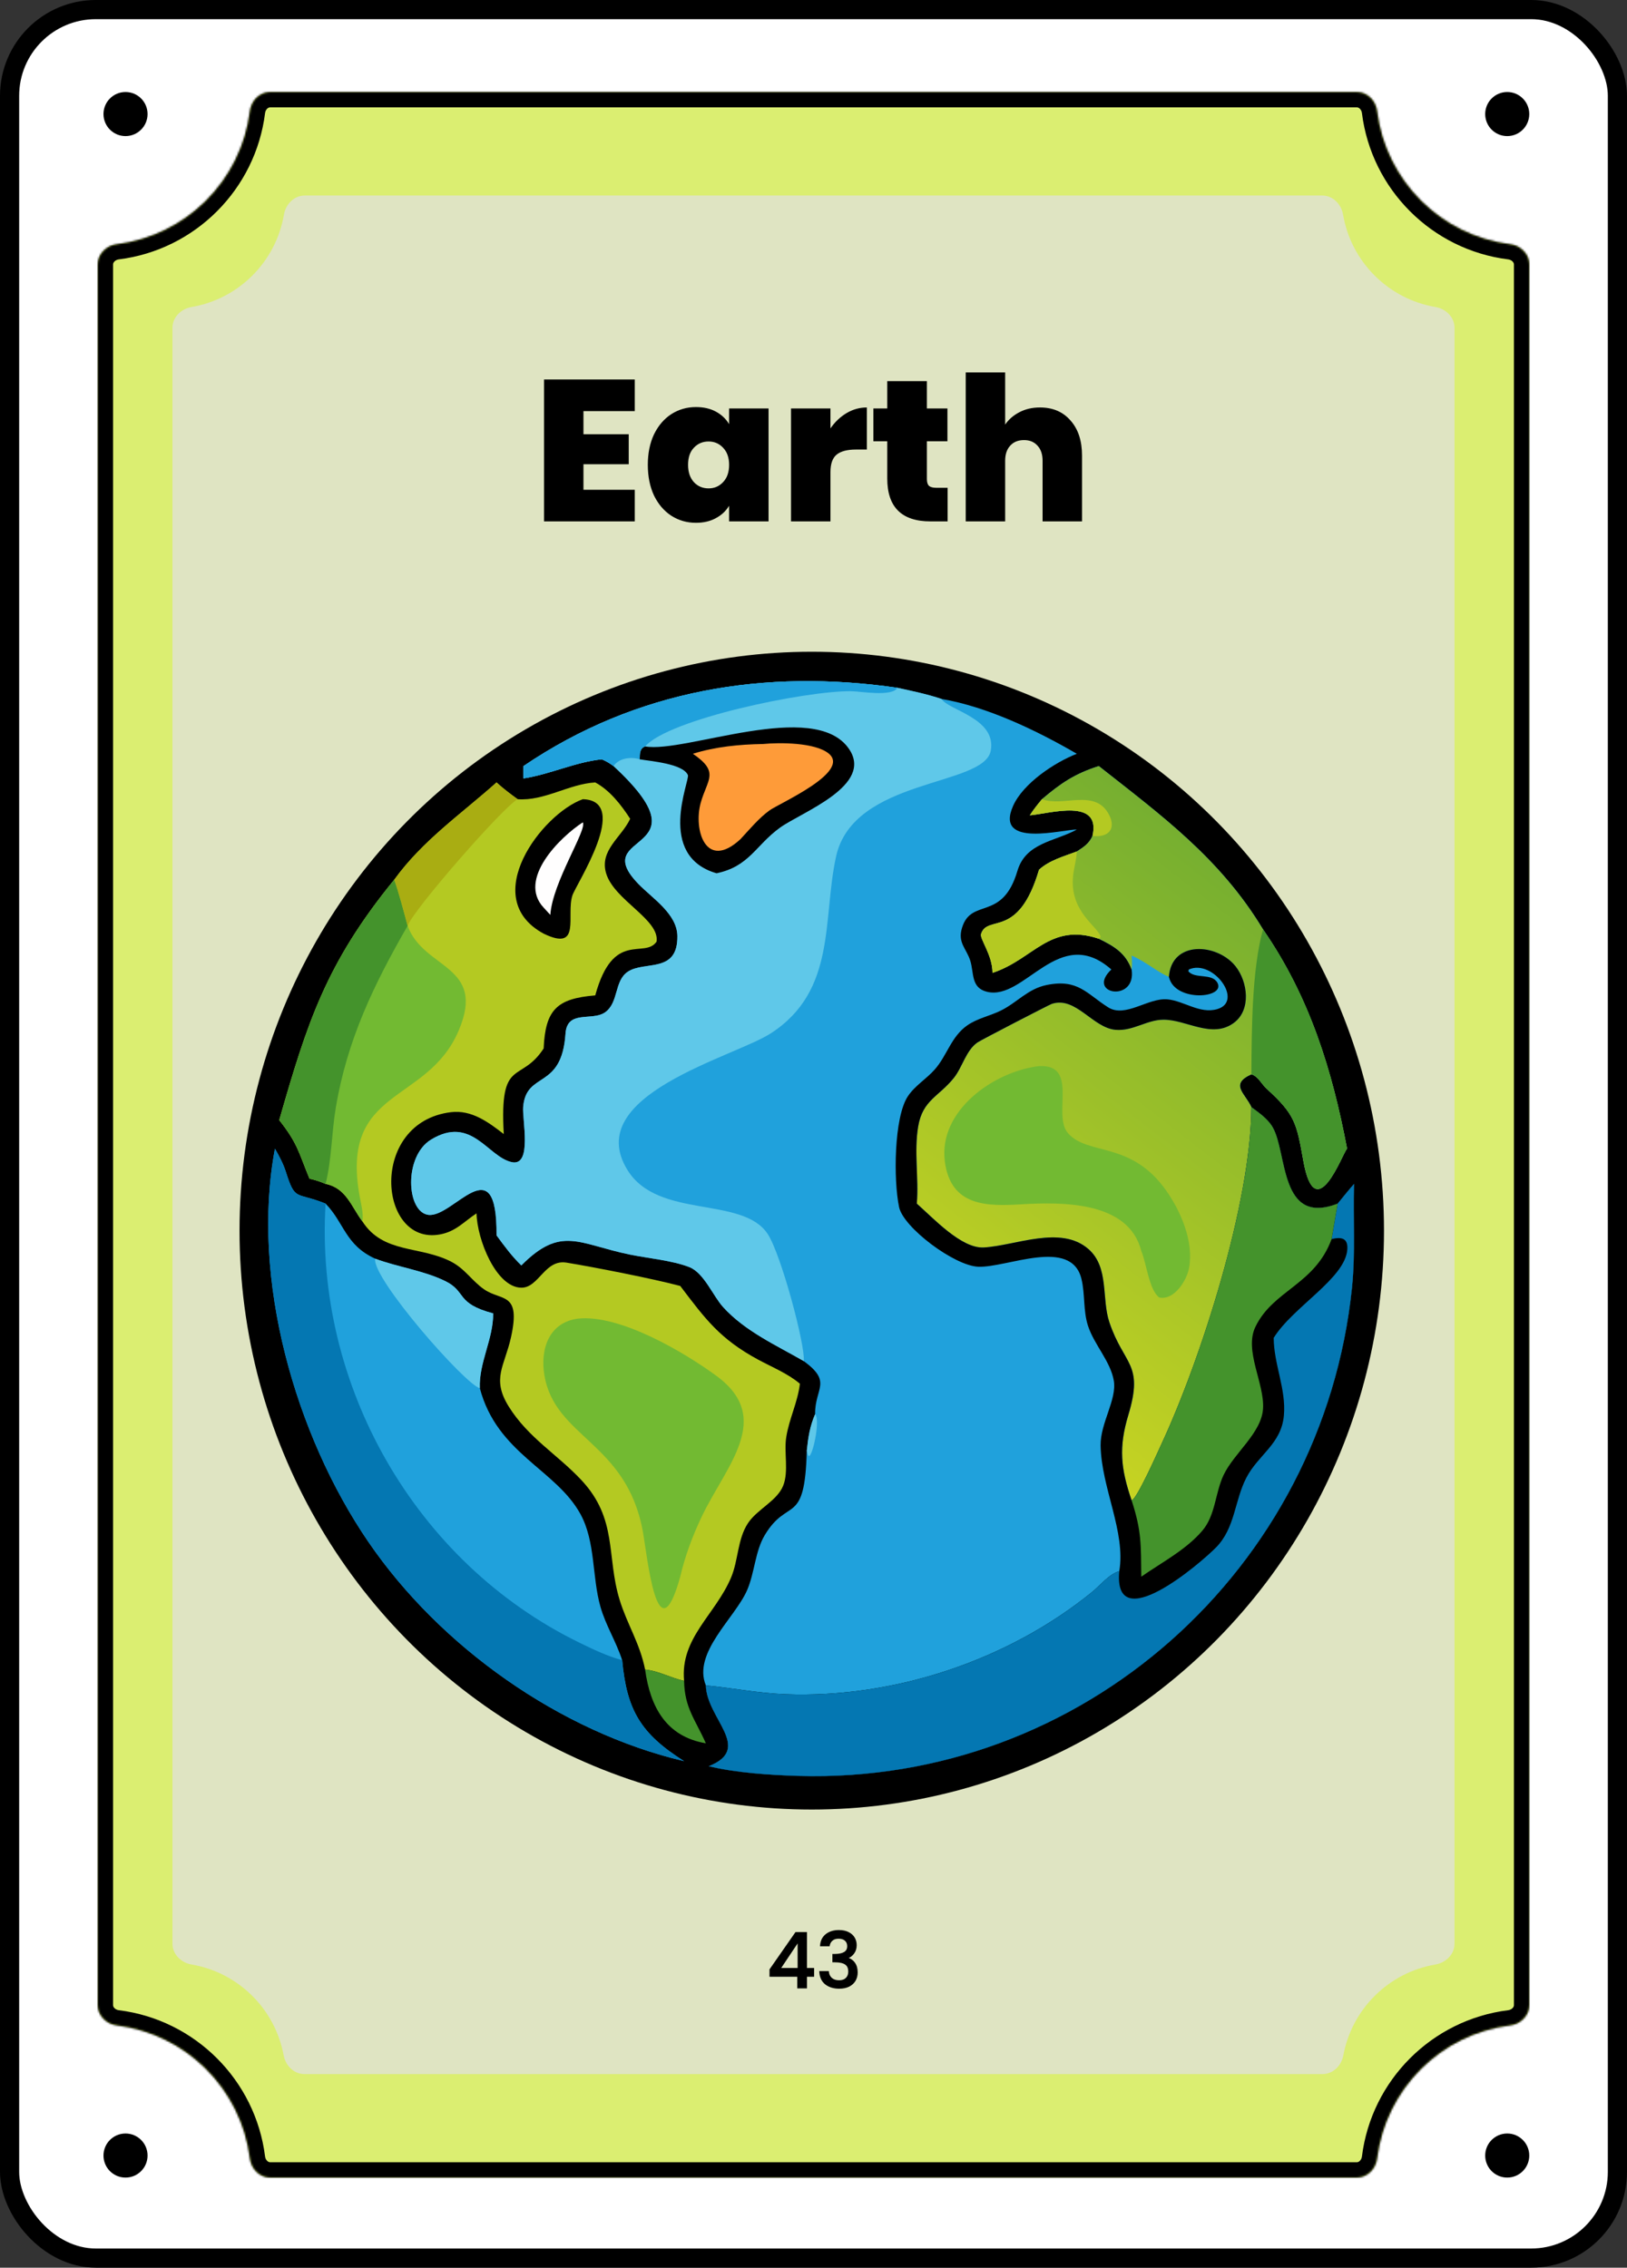 <svg width="849" height="1183" viewBox="0 0 849 1183" fill="none" xmlns="http://www.w3.org/2000/svg">
<rect x="0" y="0" width="849" height="1183" fill="#333333" stroke="none"/>
<rect x="5" y="5" width="839" height="1173" rx="45" fill="white"/>
<rect x="5" y="5" width="839" height="1173" rx="45" stroke="black" stroke-width="10"/>
<circle cx="786.5" cy="1124.5" r="11.5" fill="black"/>
<circle cx="786.5" cy="59.5" r="11.5" fill="black"/>
<path d="M77 1124.5C77 1130.85 71.851 1136 65.5 1136C59.149 1136 54 1130.85 54 1124.5C54 1118.15 59.149 1113 65.5 1113C71.851 1113 77 1118.15 77 1124.5Z" fill="black"/>
<path d="M77 59.5C77 65.851 71.851 71 65.5 71C59.149 71 54 65.851 54 59.5C54 53.149 59.149 48 65.5 48C71.851 48 77 53.149 77 59.5Z" fill="black"/>
<mask id="path-6-inside-1_1_645" fill="white">
<path d="M708 48C713.523 48 717.934 52.5 718.616 57.98C723.122 94.183 751.817 122.878 788.02 127.384C793.5 128.066 798 132.477 798 138V1046C798 1051.52 793.5 1055.93 788.02 1056.62C751.817 1061.12 723.122 1089.82 718.616 1126.02C717.934 1131.5 713.523 1136 708 1136H141C135.477 1136 131.066 1131.5 130.384 1126.02C125.878 1089.82 97.183 1061.12 60.98 1056.62C55.5 1055.93 51 1051.52 51 1046V138C51 132.477 55.5 128.066 60.98 127.384C97.183 122.878 125.878 94.183 130.384 57.98C131.066 52.5 135.477 48 141 48H708Z"/>
</mask>
<path d="M708 48C713.523 48 717.934 52.5 718.616 57.98C723.122 94.183 751.817 122.878 788.02 127.384C793.5 128.066 798 132.477 798 138V1046C798 1051.52 793.5 1055.93 788.02 1056.62C751.817 1061.12 723.122 1089.82 718.616 1126.02C717.934 1131.5 713.523 1136 708 1136H141C135.477 1136 131.066 1131.5 130.384 1126.02C125.878 1089.82 97.183 1061.12 60.98 1056.62C55.5 1055.93 51 1051.52 51 1046V138C51 132.477 55.5 128.066 60.98 127.384C97.183 122.878 125.878 94.183 130.384 57.98C131.066 52.5 135.477 48 141 48H708Z" fill="#DBEE71"/>
<path d="M130.384 1126.02L138.322 1125.03L130.384 1126.02ZM718.616 1126.02L710.678 1125.03L718.616 1126.02ZM788.02 1056.62L789.008 1064.56L788.02 1056.62ZM718.616 57.98L726.555 56.992L718.616 57.98ZM718.616 57.98L710.678 58.968C715.635 98.806 747.194 130.365 787.032 135.322L788.02 127.384L789.008 119.445C756.44 115.392 730.608 89.56 726.555 56.992L718.616 57.98ZM798 138H790V1046H798H806V138H798ZM788.02 1056.62L787.032 1048.68C747.194 1053.64 715.635 1085.19 710.678 1125.03L718.616 1126.02L726.555 1127.01C730.608 1094.44 756.44 1068.61 789.008 1064.56L788.02 1056.62ZM708 1136V1128H141V1136V1144H708V1136ZM130.384 1126.02L138.322 1125.03C133.365 1085.19 101.806 1053.64 61.968 1048.68L60.98 1056.62L59.992 1064.56C92.56 1068.61 118.392 1094.44 122.445 1127.01L130.384 1126.02ZM51 1046H59V138H51H43V1046H51ZM60.98 127.384L61.968 135.322C101.806 130.365 133.365 98.806 138.322 58.968L130.384 57.98L122.445 56.992C118.392 89.56 92.56 115.392 59.992 119.445L60.98 127.384ZM141 48V56H708V48V40H141V48ZM130.384 57.98L138.322 58.968C138.438 58.039 138.872 57.231 139.427 56.696C139.954 56.189 140.494 56 141 56V48V40C130.84 40 123.547 48.133 122.445 56.992L130.384 57.98ZM51 138H59C59 137.494 59.189 136.954 59.696 136.427C60.231 135.872 61.039 135.438 61.968 135.322L60.98 127.384L59.992 119.445C51.133 120.547 43 127.84 43 138H51ZM60.98 1056.62L61.968 1048.68C61.039 1048.56 60.231 1048.13 59.696 1047.57C59.189 1047.05 59 1046.51 59 1046H51H43C43 1056.16 51.133 1063.45 59.992 1064.56L60.98 1056.62ZM141 1136V1128C140.494 1128 139.954 1127.81 139.427 1127.3C138.872 1126.77 138.438 1125.96 138.322 1125.03L130.384 1126.02L122.445 1127.01C123.547 1135.87 130.84 1144 141 1144V1136ZM718.616 1126.02L710.678 1125.03C710.562 1125.96 710.128 1126.77 709.573 1127.3C709.046 1127.81 708.506 1128 708 1128V1136V1144C718.16 1144 725.453 1135.87 726.555 1127.01L718.616 1126.02ZM798 1046H790C790 1046.51 789.811 1047.05 789.304 1047.57C788.769 1048.13 787.961 1048.56 787.032 1048.68L788.02 1056.62L789.008 1064.56C797.867 1063.45 806 1056.16 806 1046H798ZM788.02 127.384L787.032 135.322C787.961 135.438 788.769 135.872 789.304 136.427C789.811 136.954 790 137.494 790 138H798H806C806 127.84 797.867 120.547 789.008 119.445L788.02 127.384ZM718.616 57.98L726.555 56.992C725.453 48.133 718.16 40 708 40V48V56C708.506 56 709.046 56.189 709.573 56.696C710.128 57.231 710.562 58.039 710.678 58.968L718.616 57.98Z" fill="black" mask="url(#path-6-inside-1_1_645)"/>
<path d="M690 102C695.523 102 699.911 106.512 700.837 111.957C705.019 136.563 724.437 155.981 749.043 160.163C754.488 161.089 759 165.477 759 171V1014C759 1019.52 754.488 1023.91 749.043 1024.84C724.711 1028.97 705.454 1048 700.984 1072.22C699.993 1077.59 695.633 1082 690.175 1082H158.825C153.367 1082 149.007 1077.59 148.016 1072.22C143.546 1048 124.288 1028.97 99.957 1024.84C94.512 1023.91 90 1019.52 90 1014V171C90 165.477 94.512 161.089 99.957 160.163C124.563 155.981 143.981 136.563 148.163 111.957C149.089 106.512 153.477 102 159 102H690Z" fill="#DFE4C2"/>
<path d="M304.46 214.46V226.535H328.085V242.18H304.46V255.515H331.235V272H283.88V197.975H331.235V214.46H304.46ZM338.044 242.495C338.044 236.405 339.129 231.085 341.299 226.535C343.539 221.985 346.549 218.485 350.329 216.035C354.179 213.585 358.449 212.36 363.139 212.36C367.199 212.36 370.699 213.165 373.639 214.775C376.579 216.385 378.854 218.555 380.464 221.285V213.095H401.044V272H380.464V263.81C378.854 266.54 376.544 268.71 373.534 270.32C370.594 271.93 367.129 272.735 363.139 272.735C358.449 272.735 354.179 271.51 350.329 269.06C346.549 266.61 343.539 263.11 341.299 258.56C339.129 253.94 338.044 248.585 338.044 242.495ZM380.464 242.495C380.464 238.715 379.414 235.74 377.314 233.57C375.284 231.4 372.764 230.315 369.754 230.315C366.674 230.315 364.119 231.4 362.089 233.57C360.059 235.67 359.044 238.645 359.044 242.495C359.044 246.275 360.059 249.285 362.089 251.525C364.119 253.695 366.674 254.78 369.754 254.78C372.764 254.78 375.284 253.695 377.314 251.525C379.414 249.355 380.464 246.345 380.464 242.495ZM433.352 223.49C435.662 220.13 438.462 217.47 441.752 215.51C445.042 213.55 448.577 212.57 452.357 212.57V234.515H446.582C442.102 234.515 438.777 235.39 436.607 237.14C434.437 238.89 433.352 241.935 433.352 246.275V272H412.772V213.095H433.352V223.49ZM494.489 254.465V272H485.564C470.514 272 462.989 264.545 462.989 249.635V230.21H455.744V213.095H462.989V198.815H483.674V213.095H494.384V230.21H483.674V249.95C483.674 251.56 484.024 252.715 484.724 253.415C485.494 254.115 486.754 254.465 488.504 254.465H494.489ZM542.674 212.57C549.394 212.57 554.714 214.845 558.634 219.395C562.624 223.875 564.619 229.965 564.619 237.665V272H544.039V240.395C544.039 237.035 543.164 234.41 541.414 232.52C539.664 230.56 537.319 229.58 534.379 229.58C531.299 229.58 528.884 230.56 527.134 232.52C525.384 234.41 524.509 237.035 524.509 240.395V272H503.929V194.3H524.509V221.495C526.329 218.835 528.779 216.7 531.859 215.09C535.009 213.41 538.614 212.57 542.674 212.57Z" fill="black"/>
<mask id="path-10-outside-2_1_645" maskUnits="userSpaceOnUse" x="401" y="1006" width="47" height="32" fill="black">
<rect fill="white" x="401" y="1006" width="47" height="32"/>
<path d="M401.84 1030.92V1027.48L415.28 1008.2H420.8V1026.96H424.52V1030.92H420.8V1037H416.32V1030.92H401.84ZM416.52 1012.84L407.08 1026.96H416.52V1012.84ZM428.218 1015.04C428.378 1012.56 429.325 1010.63 431.058 1009.24C432.818 1007.85 435.058 1007.16 437.778 1007.16C439.645 1007.16 441.258 1007.49 442.618 1008.16C443.978 1008.83 445.005 1009.73 445.698 1010.88C446.392 1012.03 446.738 1013.32 446.738 1014.76C446.738 1016.41 446.298 1017.83 445.418 1019C444.538 1020.17 443.485 1020.96 442.258 1021.36V1021.52C443.832 1022 445.058 1022.88 445.938 1024.16C446.818 1025.41 447.258 1027.03 447.258 1029C447.258 1030.57 446.898 1031.97 446.178 1033.2C445.458 1034.43 444.392 1035.4 442.978 1036.12C441.565 1036.81 439.872 1037.16 437.898 1037.16C435.018 1037.16 432.645 1036.43 430.778 1034.96C428.938 1033.47 427.952 1031.33 427.818 1028.56H432.218C432.325 1029.97 432.872 1031.13 433.858 1032.04C434.845 1032.92 436.178 1033.36 437.858 1033.36C439.485 1033.36 440.738 1032.92 441.618 1032.04C442.498 1031.13 442.938 1029.97 442.938 1028.56C442.938 1026.69 442.338 1025.37 441.138 1024.6C439.965 1023.8 438.152 1023.4 435.698 1023.4H434.658V1019.64H435.738C437.898 1019.61 439.538 1019.25 440.658 1018.56C441.805 1017.87 442.378 1016.77 442.378 1015.28C442.378 1014 441.965 1012.99 441.138 1012.24C440.312 1011.47 439.138 1011.08 437.618 1011.08C436.125 1011.08 434.965 1011.47 434.138 1012.24C433.312 1012.99 432.818 1013.92 432.658 1015.04H428.218Z"/>
</mask>
<path d="M401.84 1030.92V1027.48L415.28 1008.2H420.8V1026.96H424.52V1030.92H420.8V1037H416.32V1030.92H401.84ZM416.52 1012.84L407.08 1026.96H416.52V1012.84ZM428.218 1015.04C428.378 1012.56 429.325 1010.63 431.058 1009.24C432.818 1007.85 435.058 1007.16 437.778 1007.16C439.645 1007.16 441.258 1007.49 442.618 1008.16C443.978 1008.83 445.005 1009.73 445.698 1010.88C446.392 1012.03 446.738 1013.32 446.738 1014.76C446.738 1016.41 446.298 1017.83 445.418 1019C444.538 1020.17 443.485 1020.96 442.258 1021.36V1021.52C443.832 1022 445.058 1022.88 445.938 1024.16C446.818 1025.41 447.258 1027.03 447.258 1029C447.258 1030.57 446.898 1031.97 446.178 1033.2C445.458 1034.43 444.392 1035.4 442.978 1036.12C441.565 1036.81 439.872 1037.16 437.898 1037.16C435.018 1037.16 432.645 1036.43 430.778 1034.96C428.938 1033.47 427.952 1031.33 427.818 1028.56H432.218C432.325 1029.97 432.872 1031.13 433.858 1032.04C434.845 1032.92 436.178 1033.36 437.858 1033.36C439.485 1033.36 440.738 1032.92 441.618 1032.04C442.498 1031.13 442.938 1029.97 442.938 1028.56C442.938 1026.69 442.338 1025.37 441.138 1024.6C439.965 1023.8 438.152 1023.4 435.698 1023.4H434.658V1019.64H435.738C437.898 1019.61 439.538 1019.25 440.658 1018.56C441.805 1017.87 442.378 1016.77 442.378 1015.28C442.378 1014 441.965 1012.99 441.138 1012.24C440.312 1011.47 439.138 1011.08 437.618 1011.08C436.125 1011.08 434.965 1011.47 434.138 1012.24C433.312 1012.99 432.818 1013.92 432.658 1015.04H428.218Z" fill="black"/>
<path d="M401.84 1030.92H401.54V1031.22H401.84V1030.92ZM401.84 1027.48L401.594 1027.31L401.54 1027.39V1027.48H401.84ZM415.28 1008.2V1007.9H415.123L415.034 1008.03L415.28 1008.2ZM420.8 1008.2H421.1V1007.9H420.8V1008.2ZM420.8 1026.96H420.5V1027.26H420.8V1026.96ZM424.52 1026.96H424.82V1026.66H424.52V1026.96ZM424.52 1030.92V1031.22H424.82V1030.92H424.52ZM420.8 1030.92V1030.62H420.5V1030.92H420.8ZM420.8 1037V1037.3H421.1V1037H420.8ZM416.32 1037H416.02V1037.3H416.32V1037ZM416.32 1030.92H416.62V1030.62H416.32V1030.92ZM416.52 1012.84H416.82V1011.85L416.271 1012.67L416.52 1012.84ZM407.08 1026.96L406.831 1026.79L406.519 1027.26H407.08V1026.96ZM416.52 1026.96V1027.26H416.82V1026.96H416.52ZM401.84 1030.92H402.14V1027.48H401.84H401.54V1030.92H401.84ZM401.84 1027.48L402.086 1027.65L415.526 1008.37L415.28 1008.2L415.034 1008.03L401.594 1027.31L401.84 1027.48ZM415.28 1008.2V1008.5H420.8V1008.2V1007.9H415.28V1008.2ZM420.8 1008.2H420.5V1026.96H420.8H421.1V1008.2H420.8ZM420.8 1026.96V1027.26H424.52V1026.96V1026.66H420.8V1026.96ZM424.52 1026.96H424.22V1030.92H424.52H424.82V1026.96H424.52ZM424.52 1030.92V1030.62H420.8V1030.92V1031.22H424.52V1030.92ZM420.8 1030.92H420.5V1037H420.8H421.1V1030.92H420.8ZM420.8 1037V1036.7H416.32V1037V1037.3H420.8V1037ZM416.32 1037H416.62V1030.92H416.32H416.02V1037H416.32ZM416.32 1030.92V1030.62H401.84V1030.92V1031.22H416.32V1030.92ZM416.52 1012.84L416.271 1012.67L406.831 1026.79L407.08 1026.96L407.329 1027.13L416.769 1013.01L416.52 1012.84ZM407.08 1026.96V1027.26H416.52V1026.96V1026.66H407.08V1026.96ZM416.52 1026.96H416.82V1012.84H416.52H416.22V1026.96H416.52ZM428.218 1015.04L427.919 1015.02L427.898 1015.34H428.218V1015.04ZM431.058 1009.24L430.873 1009L430.871 1009.01L431.058 1009.24ZM442.618 1008.16L442.486 1008.43L442.618 1008.16ZM445.698 1010.88L445.955 1010.72L445.698 1010.88ZM445.418 1019L445.658 1019.18V1019.18L445.418 1019ZM442.258 1021.36L442.165 1021.07L441.958 1021.14V1021.36H442.258ZM442.258 1021.52H441.958V1021.74L442.171 1021.81L442.258 1021.52ZM445.938 1024.16L445.691 1024.33L445.693 1024.33L445.938 1024.16ZM446.178 1033.2L445.92 1033.05L446.178 1033.2ZM442.978 1036.12L443.111 1036.39L443.115 1036.39L442.978 1036.12ZM430.778 1034.96L430.589 1035.19L430.593 1035.2L430.778 1034.96ZM427.818 1028.56V1028.26H427.504L427.519 1028.57L427.818 1028.56ZM432.218 1028.56L432.518 1028.54L432.497 1028.26H432.218V1028.56ZM433.858 1032.04L433.655 1032.26L433.659 1032.26L433.858 1032.04ZM441.618 1032.04L441.831 1032.25L441.834 1032.25L441.618 1032.04ZM441.138 1024.6L440.969 1024.85L440.976 1024.85L441.138 1024.6ZM434.658 1023.4H434.358V1023.7H434.658V1023.4ZM434.658 1019.64V1019.34H434.358V1019.64H434.658ZM435.738 1019.64V1019.94L435.742 1019.94L435.738 1019.64ZM440.658 1018.56L440.503 1018.3L440.501 1018.3L440.658 1018.56ZM441.138 1012.24L440.933 1012.46L440.937 1012.46L441.138 1012.24ZM434.138 1012.24L434.34 1012.46L434.343 1012.46L434.138 1012.24ZM432.658 1015.04V1015.34H432.919L432.955 1015.08L432.658 1015.04ZM428.218 1015.04L428.518 1015.06C428.673 1012.65 429.587 1010.8 431.246 1009.47L431.058 1009.24L430.871 1009.01C429.064 1010.45 428.084 1012.47 427.919 1015.02L428.218 1015.04ZM431.058 1009.24L431.244 1009.48C432.941 1008.14 435.111 1007.46 437.778 1007.46V1007.16V1006.86C435.006 1006.86 432.696 1007.57 430.873 1009L431.058 1009.24ZM437.778 1007.16V1007.46C439.61 1007.46 441.176 1007.79 442.486 1008.43L442.618 1008.16L442.75 1007.89C441.341 1007.2 439.68 1006.86 437.778 1006.86V1007.16ZM442.618 1008.16L442.486 1008.43C443.802 1009.07 444.782 1009.94 445.442 1011.04L445.698 1010.88L445.955 1010.72C445.228 1009.52 444.155 1008.58 442.75 1007.89L442.618 1008.16ZM445.698 1010.88L445.442 1011.04C446.105 1012.13 446.438 1013.37 446.438 1014.76H446.738H447.038C447.038 1013.27 446.679 1011.92 445.955 1010.72L445.698 1010.88ZM446.738 1014.76H446.438C446.438 1016.36 446.015 1017.71 445.178 1018.82L445.418 1019L445.658 1019.18C446.582 1017.95 447.038 1016.47 447.038 1014.76H446.738ZM445.418 1019L445.178 1018.82C444.33 1019.95 443.326 1020.7 442.165 1021.07L442.258 1021.36L442.351 1021.65C443.645 1021.22 444.747 1020.4 445.658 1019.18L445.418 1019ZM442.258 1021.36H441.958V1021.52H442.258H442.558V1021.36H442.258ZM442.258 1021.52L442.171 1021.81C443.683 1022.27 444.852 1023.11 445.691 1024.33L445.938 1024.16L446.186 1023.99C445.265 1022.65 443.98 1021.73 442.346 1021.23L442.258 1021.52ZM445.938 1024.16L445.693 1024.33C446.528 1025.52 446.958 1027.07 446.958 1029H447.258H447.558C447.558 1026.98 447.108 1025.3 446.184 1023.99L445.938 1024.16ZM447.258 1029H446.958C446.958 1030.53 446.61 1031.87 445.92 1033.05L446.178 1033.2L446.437 1033.35C447.187 1032.07 447.558 1030.62 447.558 1029H447.258ZM446.178 1033.2L445.92 1033.05C445.232 1034.22 444.211 1035.16 442.842 1035.85L442.978 1036.12L443.115 1036.39C444.573 1035.64 445.685 1034.63 446.437 1033.35L446.178 1033.2ZM442.978 1036.12L442.846 1035.85C441.483 1036.52 439.837 1036.86 437.898 1036.86V1037.16V1037.46C439.906 1037.46 441.647 1037.11 443.111 1036.39L442.978 1036.12ZM437.898 1037.16V1036.86C435.071 1036.86 432.767 1036.14 430.964 1034.72L430.778 1034.96L430.593 1035.2C432.523 1036.71 434.966 1037.46 437.898 1037.46V1037.16ZM430.778 1034.96L430.967 1034.73C429.205 1033.3 428.248 1031.25 428.118 1028.55L427.818 1028.56L427.519 1028.57C427.655 1031.42 428.672 1033.64 430.589 1035.19L430.778 1034.96ZM427.818 1028.56V1028.86H432.218V1028.56V1028.26H427.818V1028.56ZM432.218 1028.56L431.919 1028.58C432.031 1030.07 432.609 1031.3 433.655 1032.26L433.858 1032.04L434.061 1031.82C433.134 1030.97 432.619 1029.88 432.518 1028.54L432.218 1028.56ZM433.858 1032.04L433.659 1032.26C434.714 1033.21 436.125 1033.66 437.858 1033.66V1033.36V1033.06C436.231 1033.06 434.976 1032.63 434.058 1031.82L433.858 1032.04ZM437.858 1033.36V1033.66C439.539 1033.66 440.879 1033.2 441.831 1032.25L441.618 1032.04L441.406 1031.83C440.598 1032.64 439.431 1033.06 437.858 1033.06V1033.36ZM441.618 1032.04L441.834 1032.25C442.775 1031.28 443.238 1030.04 443.238 1028.56H442.938H442.638C442.638 1029.91 442.222 1030.99 441.403 1031.83L441.618 1032.04ZM442.938 1028.56H443.238C443.238 1026.63 442.613 1025.19 441.301 1024.35L441.138 1024.6L440.976 1024.85C442.064 1025.55 442.638 1026.76 442.638 1028.56H442.938ZM441.138 1024.6L441.307 1024.35C440.06 1023.5 438.173 1023.1 435.698 1023.1V1023.4V1023.7C438.13 1023.7 439.871 1024.1 440.969 1024.85L441.138 1024.6ZM435.698 1023.4V1023.1H434.658V1023.4V1023.7H435.698V1023.4ZM434.658 1023.4H434.958V1019.64H434.658H434.358V1023.4H434.658ZM434.658 1019.64V1019.94H435.738V1019.64V1019.34H434.658V1019.64ZM435.738 1019.64L435.742 1019.94C437.925 1019.91 439.629 1019.55 440.816 1018.82L440.658 1018.56L440.501 1018.3C439.448 1018.96 437.871 1019.31 435.735 1019.34L435.738 1019.64ZM440.658 1018.56L440.814 1018.82C442.062 1018.06 442.678 1016.86 442.678 1015.28H442.378H442.078C442.078 1016.68 441.548 1017.67 440.503 1018.3L440.658 1018.56ZM442.378 1015.28H442.678C442.678 1013.93 442.239 1012.83 441.34 1012.02L441.138 1012.24L440.937 1012.46C441.691 1013.14 442.078 1014.07 442.078 1015.28H442.378ZM441.138 1012.24L441.343 1012.02C440.444 1011.18 439.188 1010.78 437.618 1010.78V1011.08V1011.38C439.089 1011.38 440.179 1011.75 440.933 1012.46L441.138 1012.24ZM437.618 1011.08V1010.78C436.074 1010.78 434.832 1011.18 433.933 1012.02L434.138 1012.24L434.343 1012.46C435.099 1011.75 436.176 1011.38 437.618 1011.38V1011.08ZM434.138 1012.24L433.937 1012.02C433.058 1012.81 432.531 1013.81 432.361 1015L432.658 1015.04L432.955 1015.08C433.106 1014.03 433.566 1013.16 434.34 1012.46L434.138 1012.24ZM432.658 1015.04V1014.74H428.218V1015.04V1015.34H432.658V1015.04Z" fill="black" mask="url(#path-10-outside-2_1_645)"/>
<ellipse cx="423.596" cy="642" rx="298.596" ry="302" fill="black"/>
<path d="M273.177 399.643C332.037 359.711 399.358 348.808 468.315 358.814C476.067 360.505 483.778 362.09 491.31 364.635C515.229 368.685 541.031 381.109 561.897 393.226C550.253 397.793 533.897 408.64 528.655 420.421C518.684 442.832 555.363 432.432 561.897 432.785C550.282 439.056 535.261 439.616 530.913 454.322C523.051 480.914 506.905 468.134 502.026 483.937C499.574 491.879 504.312 494.772 506.318 501.215C508.3 507.577 506.576 515.261 514.945 517.372C534.691 522.355 552.591 481.665 579.93 505.761C566.299 518.663 593.125 523.328 590.502 505.761C587.413 497.126 581.2 493.496 573.365 489.712C547.571 481.105 539.327 500.514 517.909 507.511C517.902 498.118 511.115 489.8 511.949 487.215C515.313 476.786 531.431 490.29 542.186 453.713C547.466 448.846 555.287 446.676 561.897 444.209C565.447 441.929 568.305 440.062 570.081 436.097C574.715 416.011 547.783 424.467 537.374 425.338C539.282 422.342 541.447 419.656 543.719 416.929C553.626 408.533 560.837 403.639 573.365 399.643C606.035 425.406 636.665 447.679 659.078 484.851C683.258 519.77 695.133 557.987 702.92 599.245C700.666 601.28 686.479 641.276 680.093 605.494C676.619 586.027 675.825 581.435 660.952 567.964C658.333 565.593 656.497 561.443 652.997 560.436C641.445 565.676 649.78 570.415 652.997 577.568C657.005 580.515 661.555 583.641 664.099 588.043C671.903 601.539 667.569 639.681 698.018 627.907C700.841 624.456 703.626 620.966 706.568 617.616C706.025 635.674 707.363 653.65 705.504 671.692C690.354 818.769 564.802 930.873 416.441 926.446C401.902 926.01 383.872 924.833 369.835 921.396C393.205 912.075 368.709 896.643 368.331 879.247C361.313 862.196 383.491 844.125 389.822 829.635C393.834 820.455 393.991 809.289 399.08 800.814C411.15 780.704 419.974 796.698 420.993 756.834C421.705 749.975 422.582 744.102 425.337 737.739C425.175 724.109 434.487 721.067 419.435 710.068C404.904 701.702 388.803 694.512 377.34 681.889C372.039 676.054 367.326 663.993 359.687 661.015C350.772 657.537 338.229 656.44 328.699 654.49C301.852 648.999 292.896 639.179 272.038 660.139C267.102 655.387 263.136 649.974 259.102 644.467C259.456 597.333 236.537 635.45 223.542 633.77C212.013 632.28 210.61 603.243 224.904 594.52C246.131 581.569 254.552 603.708 267.149 606.281C277.873 608.474 272.421 583.96 273.002 577.39C274.673 558.502 293.101 568.921 295.1 539.19C295.949 526.573 309.019 532.885 315.769 528.084C322.966 522.966 320.404 511.719 327.627 506.91C336.396 501.073 353.715 508.017 353.466 488.304C353.32 476.706 340.39 468.634 333.128 461.137C306.066 433.187 370.675 446.401 320.159 399.643C318.14 398.132 316.368 397.116 314.057 396.107C300.209 397.527 287.067 403.936 273.177 406.072C273.105 403.935 273.168 401.781 273.177 399.643Z" fill="#20A1DC"/>
<path d="M273.177 399.643C332.037 359.711 399.358 348.808 468.315 358.814C476.067 360.505 483.778 362.09 491.31 364.635C494.862 370.552 519.95 374.62 517.017 391.52C513.715 410.539 445.313 405.555 436.261 446.886C429.116 479.515 436.645 516.792 402.253 539.052C382.872 551.595 303.103 571.22 327.485 610.466C343.477 636.205 387.451 623.715 400.621 643.774C407.586 654.387 420.236 701.659 419.435 710.068C404.904 701.702 388.803 694.512 377.34 681.889C372.039 676.054 367.326 663.993 359.687 661.015C350.772 657.537 338.229 656.44 328.699 654.49C301.852 648.999 292.896 639.179 272.038 660.139C267.102 655.387 263.136 649.974 259.102 644.467C259.456 597.333 236.537 635.45 223.542 633.77C212.013 632.28 210.61 603.243 224.904 594.52C246.131 581.569 254.552 603.708 267.149 606.281C277.873 608.474 272.421 583.96 273.002 577.39C274.673 558.502 293.101 568.921 295.1 539.19C295.949 526.573 309.019 532.885 315.769 528.084C322.966 522.966 320.404 511.719 327.627 506.91C336.396 501.073 353.715 508.017 353.466 488.304C353.32 476.706 340.39 468.634 333.128 461.137C306.066 433.187 370.675 446.401 320.159 399.643C318.14 398.132 316.368 397.116 314.057 396.107C300.209 397.527 287.067 403.936 273.177 406.072C273.105 403.935 273.168 401.781 273.177 399.643Z" fill="#5FC8E9"/>
<path d="M336.622 389.402C357.52 393.053 424.633 364.557 442.858 390.466C456.43 409.759 418.182 423.677 406.984 431.791C394.225 441.035 391.058 451.959 373.912 455.57C342.201 446.388 360.123 407.069 358.953 404.338C356.384 398.337 339.264 397.08 333.821 396.107C333.895 393.38 333.685 390.501 336.622 389.402Z" fill="black"/>
<path d="M398.201 388.13C406.809 387.281 425.047 387.313 432.245 392.946C444.568 402.592 406.686 419.038 401.519 422.79C395.865 426.894 391.101 432.721 386.356 437.805C368.3 454.453 361.749 432.87 365.635 418.857C369.065 406.495 375.708 402.884 361.566 393.226C373.29 389.544 385.946 388.322 398.201 388.13Z" fill="#FE9B39"/>
<path d="M273.177 399.643C332.037 359.711 399.358 348.808 468.315 358.814C465.43 363.641 449.186 360.643 444.124 360.589C420.215 360.334 349.003 375.137 336.622 389.402C333.684 390.501 333.894 393.38 333.821 396.107C329.243 394.691 323.04 395.399 320.159 399.643C318.14 398.132 316.368 397.116 314.057 396.107C300.209 397.527 287.066 403.936 273.177 406.072C273.105 403.935 273.168 401.781 273.177 399.643Z" fill="#20A1DC"/>
<path d="M573.364 399.643C606.035 425.406 636.665 447.679 659.078 484.851C683.257 519.77 695.133 557.986 702.92 599.245C700.666 601.28 686.479 641.276 680.093 605.493C676.618 586.027 675.825 581.434 660.951 567.964C658.333 565.592 656.497 561.443 652.997 560.435C641.444 565.676 649.78 570.415 652.997 577.567C652.773 627.91 626.532 709.442 605.986 753.523C604.166 757.429 593.229 782.161 590.502 782.721C584.766 765.939 583.711 755.011 588.808 738.111C596.939 711.148 586.54 712.416 578.901 689.833C574.728 677.499 578.869 661.124 567.964 651.605C553.488 638.967 529.993 649.845 513.338 650.779C501.657 651.432 486.931 635.386 478.411 627.906C479.502 614.486 476.866 600.922 479.142 587.562C481.482 573.83 489.892 572.111 497.737 562.324C502.19 556.773 504.088 547.894 510.113 543.79C512 542.504 547.508 524.135 548.846 523.692C561.376 519.546 570.184 536.272 582.219 537.242C591.167 537.966 598.439 532.033 606.998 531.947C618.953 531.831 632.426 542.088 643.876 533.581C653.034 526.779 651.081 512.125 644.755 504.124C635.206 492.048 611.322 490.42 609.966 509.594C604.224 507.346 597.867 501.601 590.502 498.501C590.673 500.963 590.844 503.298 590.502 505.76C587.413 497.125 581.2 493.496 573.364 489.712C547.57 481.104 539.326 500.514 517.909 507.511C517.901 498.117 511.114 489.8 511.949 487.214C515.312 476.786 531.431 490.29 542.186 453.713C547.465 448.846 555.287 446.675 561.897 444.209C565.447 441.929 568.305 440.061 570.081 436.097C574.714 416.01 547.782 424.466 537.373 425.338C539.282 422.342 541.447 419.656 543.719 416.929C553.626 408.533 560.837 403.639 573.364 399.643Z" fill="url(#paint0_linear_1_645)"/>
<path d="M659.078 484.852C683.258 519.771 695.134 557.987 702.92 599.246C700.666 601.281 686.479 641.277 680.093 605.494C676.619 586.028 675.825 581.435 660.952 567.964C658.333 565.593 656.497 561.444 652.998 560.436C653.173 537.657 653.178 505.87 659.078 484.852Z" fill="#44932C"/>
<path d="M542.186 453.714C547.465 448.847 555.287 446.676 561.897 444.209C561.734 448.331 560.508 452.29 560.016 456.367C557.672 475.802 573.376 483.414 574.329 488.867L573.364 489.713C547.57 481.105 539.326 500.515 517.909 507.512C517.901 498.118 511.115 489.8 511.949 487.215C515.312 476.787 531.431 490.29 542.186 453.714Z" fill="#B4C922"/>
<path d="M543.719 416.93C554.875 421.135 571.554 411.113 578.73 425.067C582.556 432.505 578.337 437.047 570.081 436.098C574.715 416.012 547.783 424.468 537.374 425.339C539.282 422.343 541.447 419.657 543.719 416.93Z" fill="#B4C922"/>
<path d="M542.186 556.16C563.235 555.143 548.95 581.633 557.326 591.19C567.663 602.984 590.175 595.071 608.484 621.013C616.281 632.062 623.034 647.776 620.453 661.591C619.272 667.913 612.787 678.485 604.92 676.884C599.606 672.965 598.281 659.058 595.54 652.604C589.02 626.543 554.138 627.035 533.104 628.255C515.48 629.276 496.144 629.718 493.039 605.953C489.563 579.354 518.604 558.96 542.186 556.16Z" fill="#72BA32"/>
<path d="M609.966 509.595C611.322 490.421 635.206 492.049 644.755 504.125C651.081 512.126 653.034 526.78 643.876 533.582C632.426 542.089 618.953 531.831 606.998 531.948C598.439 532.034 591.167 537.967 582.219 537.243C570.184 536.272 561.376 519.547 548.846 523.692C547.508 524.136 512 542.505 510.113 543.791C504.088 547.895 502.19 556.773 497.737 562.325C489.892 572.112 481.482 573.831 479.142 587.563C476.866 600.923 479.502 614.487 478.411 627.907C486.931 635.387 501.657 651.433 513.338 650.779C529.993 649.846 553.488 638.968 567.964 651.606C578.869 661.124 574.728 677.499 578.901 689.834C586.54 712.417 596.939 711.148 588.808 738.111C583.711 755.012 584.766 765.94 590.502 782.722C593.229 782.162 604.165 757.43 605.986 753.524C626.532 709.442 652.773 627.911 652.997 577.568C657.004 580.515 661.554 583.641 664.099 588.043C671.903 601.539 667.569 639.682 698.018 627.907C700.841 624.456 703.626 620.967 706.567 617.617C706.025 635.675 707.363 653.651 705.503 671.693C690.354 818.769 564.801 930.874 416.441 926.447C401.902 926.011 383.872 924.834 369.835 921.397C393.205 912.075 368.708 896.643 368.331 879.247C382.226 880.576 395.784 883.289 409.815 883.83C466.387 886.013 525.931 866.263 569.978 830.415C574.045 827.105 578.903 820.989 584.061 819.668C587.547 799.192 574.675 776.102 574.318 754.09C574.129 742.393 582.92 730.087 581.198 720.202C579.449 710.143 570.964 701.521 567.754 691.696C565.161 683.765 566.274 675.253 564.329 667.219C559.005 645.243 525.229 661.484 510.418 660.827C497.854 660.268 471.404 640.351 469.165 629.755C466.162 615.541 466.52 582.898 473.682 571.991C477.366 566.381 483.402 562.885 487.791 557.902C494.234 550.584 496.348 540.739 504.748 534.911C510.115 531.187 516.588 530.016 522.366 527.145C530.831 522.934 536.381 515.836 546.189 513.853C562.498 510.558 566.875 518.283 578.212 525.476C587.261 531.221 599.143 520.374 609.239 521.341C617.835 522.163 626.001 529.022 635.066 526.468C649.352 522.446 632.914 500.155 620.379 505.751L620.101 506.668C623.529 510.899 632.385 507.467 635.256 512.673C639.731 520.782 613.616 522.908 610.122 510.187L609.966 509.595Z" fill="black"/>
<path d="M706.567 617.617C706.025 635.674 707.363 653.65 705.503 671.693C690.354 818.769 564.801 930.874 416.441 926.446C401.902 926.011 383.872 924.834 369.835 921.397C393.205 912.075 368.708 896.643 368.331 879.247C382.226 880.576 395.784 883.289 409.815 883.83C466.387 886.013 525.931 866.262 569.978 830.415C574.045 827.105 578.903 820.989 584.061 819.668C580.813 854.505 626.129 815.847 634.62 807.197C644.524 797.105 644.185 782.873 650.328 770.972C656.559 758.902 668.623 753.354 669.96 738.415C671.191 724.64 664.692 711.673 664.634 697.932C674.702 681.689 702.045 666.9 703.054 651.758C703.457 645.737 699.839 645.233 694.861 646.397L698.018 627.907C700.841 624.456 703.626 620.966 706.567 617.617Z" fill="#0477B2"/>
<path d="M652.997 577.568C657.005 580.515 661.555 583.641 664.099 588.043C671.903 601.539 667.569 639.682 698.018 627.907L694.861 646.397C686.053 670.319 664.331 672.973 655.083 692.213C649.107 704.643 659.946 721.748 659.071 734.944C658.226 747.672 643.917 758.017 638.476 769.537C634.055 778.897 634.308 790.419 627.41 798.519C618.928 808.479 606.185 815.104 595.541 822.516C595.331 806.141 595.815 798.943 590.502 782.722C593.23 782.161 604.166 757.43 605.987 753.523C626.532 709.442 652.774 627.911 652.997 577.568Z" fill="#44932C"/>
<path d="M425.337 737.739C427.971 740.513 424.64 757.277 422.429 759.526L421.75 759.427C421.392 758.546 421.157 757.77 420.993 756.834C421.705 749.975 422.582 744.102 425.337 737.739Z" fill="#5FC8E9"/>
<path d="M270.123 416.929C283.997 417.972 296.9 408.957 310.61 408.179C318.249 412.29 324.217 419.987 328.837 427.149C324.359 436.811 312.563 443.598 316.343 455.774C320.665 469.692 344.325 479.731 342.615 491.236C336.233 500.437 320.015 484.853 310.61 519.276C290.587 520.93 284.586 526.678 283.69 546.963C271.578 565.56 260.549 550.988 262.879 591.614C254.818 585.395 246.094 578.887 235.3 580.203C192.267 585.46 197.241 649.805 229.47 643.996C237.906 642.475 241.921 637.417 248.661 632.98C248.953 646.678 258.897 671.578 271.989 671.764C281.188 671.897 284.24 656.817 295.633 658.685C310.164 661.067 340.934 667.102 354.964 670.856C368.121 688.171 375.626 698.467 395.569 709.267C402.684 713.12 411.277 716.612 417.406 721.87C416.274 731.466 411.794 740.181 410.281 749.701C409.01 757.702 411.66 767.543 408.697 775.007C405.511 783.031 395.079 787.33 390.285 794.642C384.755 803.08 385.346 813.871 381.475 823.004C373.249 842.411 354.855 854.515 356.973 876.864C349.935 875.346 343.957 871.738 336.622 870.966C333.904 857.24 327.285 847.471 323.344 834.654C316.317 811.793 322.478 792.421 303.237 771.978C290.667 758.624 275.632 750.008 265.538 733.874C256.345 719.184 263.278 712.834 266.643 697.64C271.925 673.799 261.786 678.907 252.686 672.669C246.28 668.279 242.742 661.935 235.321 658.136C219.024 649.797 200.011 654.09 189.133 637.228C183.266 629.416 180.679 619.824 169.896 617.616C167.204 616.42 164.38 615.518 161.508 614.879C155.855 601.234 155.429 596.612 145.729 584.347C160.318 533.455 170.147 502.508 205.699 458.95C220.463 438.488 240.604 424.694 259.102 408.179C262.494 411.305 266.383 414.235 270.123 416.929Z" fill="#B4C922"/>
<path d="M205.699 458.95C207.811 464.463 211.015 476.693 212.7 482.972C221.082 505.957 254.083 503.21 239.278 537.791C222.819 576.235 177.352 567.118 187.668 624.026C188.444 628.309 189.715 632.873 189.133 637.228C183.266 629.416 180.679 619.824 169.896 617.616C167.204 616.42 164.38 615.518 161.508 614.879C155.855 601.234 155.429 596.612 145.729 584.347C160.318 533.455 170.147 502.508 205.699 458.95Z" fill="#72BA32"/>
<path d="M205.699 458.95C207.811 464.463 211.015 476.693 212.7 482.972C194.973 513.826 181.144 542.468 175.197 577.982C173.013 591.036 173.127 604.791 169.896 617.616C167.204 616.42 164.38 615.517 161.508 614.879C155.855 601.234 155.429 596.612 145.729 584.347C160.318 533.455 170.147 502.508 205.699 458.95Z" fill="#44932C"/>
<path d="M259.101 408.179C262.494 411.305 266.382 414.235 270.123 416.929C262.784 420.714 215.794 474.45 212.699 482.972C211.015 476.693 207.811 464.463 205.698 458.95C220.463 438.488 240.604 424.694 259.101 408.179Z" fill="#A9AD12"/>
<path d="M301.5 687.922C323.427 685.461 357.207 705.567 373.819 717.739C404.151 739.963 378.55 764.919 365.923 791.716C361.278 801.573 357.422 811.904 354.964 822.516C342.971 865.766 337.781 811.519 335.406 798.704C326.794 752.259 289.599 750.049 284.088 717.519C281.748 703.706 286.526 689.894 301.5 687.922Z" fill="#72BA32"/>
<path d="M304.119 416.93C329.492 417.671 300.588 461.303 298.687 467.129C295.287 477.557 303.591 496.667 283.689 487.066C249.305 468.479 282.872 424.514 304.119 416.93Z" fill="black"/>
<path d="M304.118 429.001C306.505 432.769 288.29 460.203 287.171 477.278L283.689 473.491C269.876 458.732 292.27 436.675 304.118 429.001Z" fill="#FFFEFE"/>
<path d="M143.462 599.246C145.643 602.984 147.812 607.073 149.125 611.209C154.072 626.794 154.262 621.731 169.266 627.652L169.896 627.907C179.727 637.991 180.116 649.456 195.77 656.623C207.692 661.079 220.877 662.715 232.319 668.302C243.672 673.844 237.531 679.901 257.358 685.167C257.393 698.755 249.834 710.864 250.389 724.189C259.372 758.318 290.035 766.514 302.844 789.777C310.841 804.3 308.845 822.486 313.331 838.253C316.089 847.948 321.585 856.499 324.656 866.097C327.08 892.07 334.186 904.364 356.973 918.763C292.25 903.459 229.74 859.207 192.22 804.37C154.147 748.722 130.709 667.172 143.462 599.246Z" fill="#20A1DC"/>
<path d="M143.462 599.246C145.643 602.984 147.812 607.073 149.125 611.209C154.072 626.794 154.262 621.731 169.266 627.652L169.896 627.907C164.045 722.547 216.658 815.098 302.274 856.913C309.532 860.458 316.842 863.955 324.656 866.097C327.08 892.07 334.186 904.364 356.973 918.763C292.25 903.459 229.74 859.207 192.22 804.37C154.147 748.722 130.709 667.172 143.462 599.246Z" fill="#0477B2"/>
<path d="M195.77 656.623C207.692 661.08 220.877 662.716 232.319 668.302C243.672 673.844 237.531 679.902 257.359 685.168C257.394 698.755 249.834 710.864 250.389 724.189C242.771 722.322 194.021 666.908 195.77 656.623Z" fill="#5FC8E9"/>
<path d="M336.622 870.966C343.957 871.738 349.935 875.346 356.973 876.864C357.204 891.076 362.904 897.162 368.331 909.443C347.731 905.951 339.333 890.658 336.622 870.966Z" fill="#44932C"/>
<defs>
<linearGradient id="paint0_linear_1_645" x1="488.66" y1="701.985" x2="666.632" y2="472.41" gradientUnits="userSpaceOnUse">
<stop stop-color="#C6D322"/>
<stop offset="1" stop-color="#76AF30"/>
</linearGradient>
</defs>
</svg>
